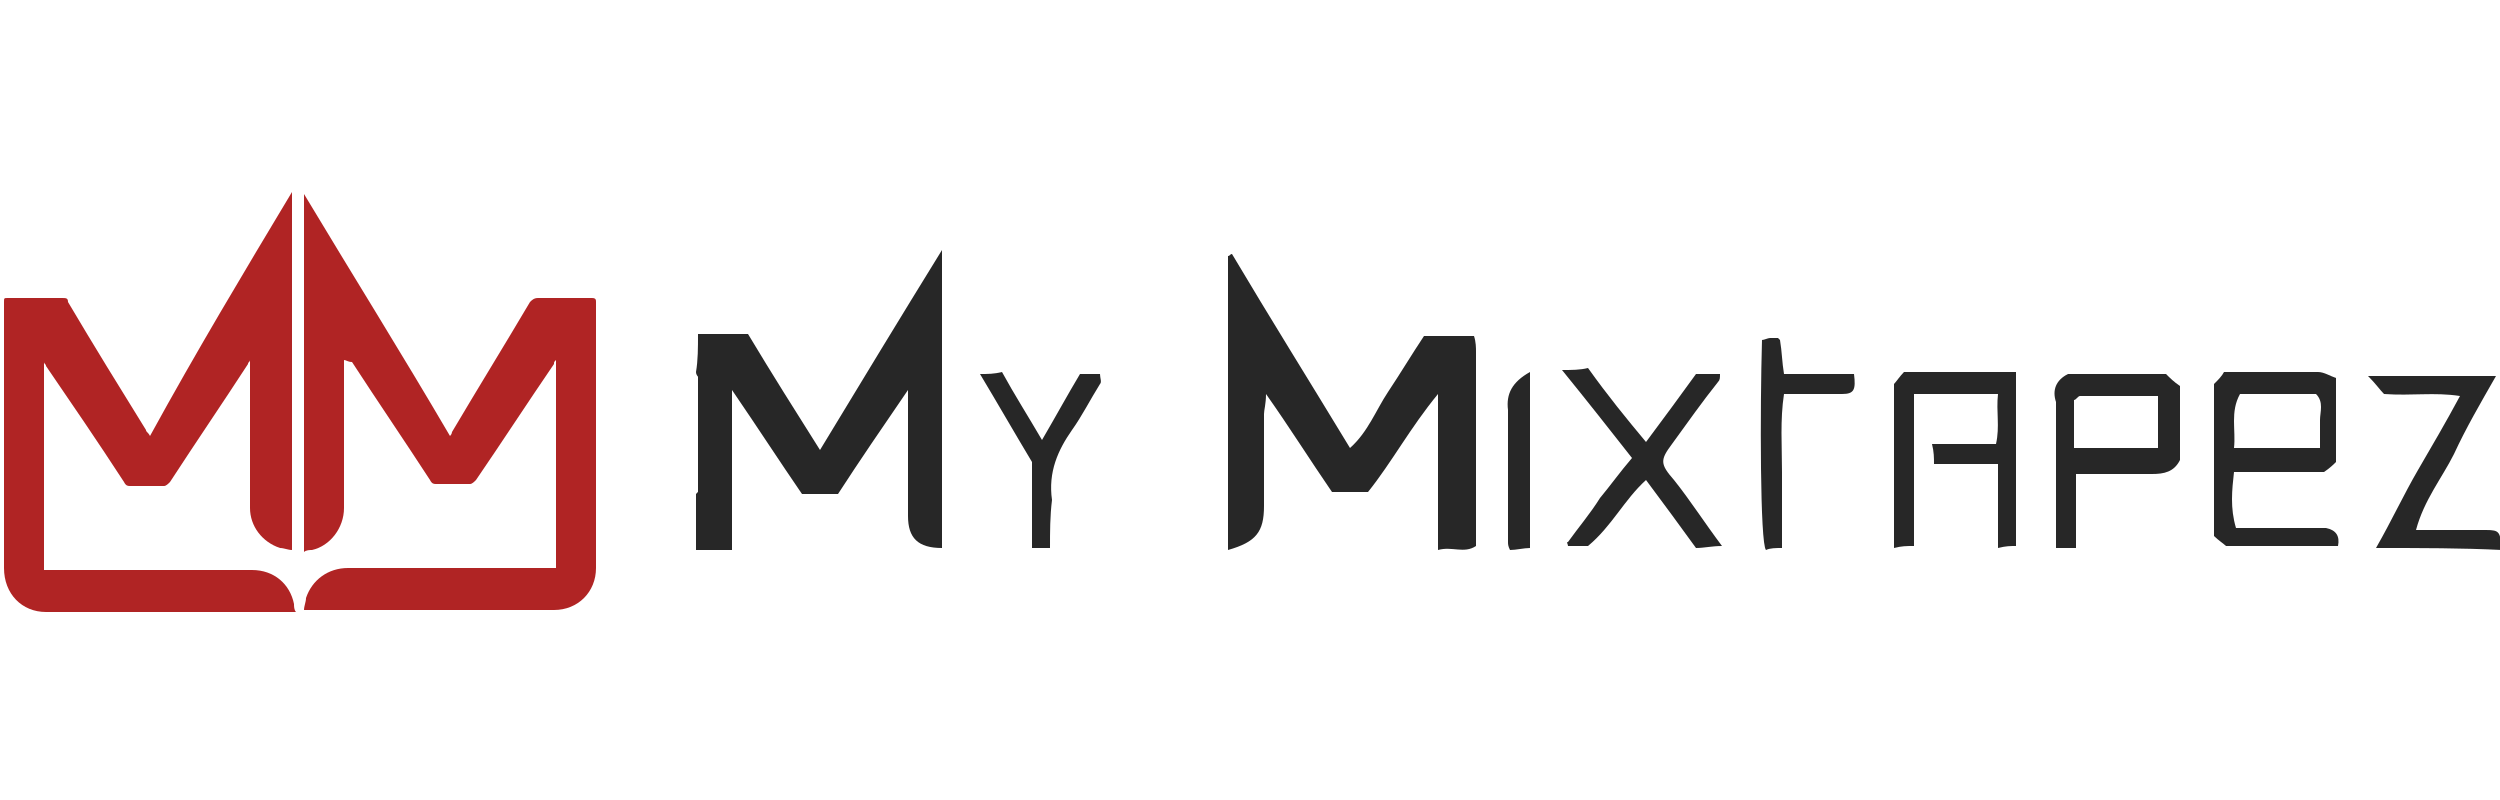 <?xml version="1.0" encoding="utf-8"?>
<!-- Generator: Adobe Illustrator 16.0.0, SVG Export Plug-In . SVG Version: 6.00 Build 0)  -->
<!DOCTYPE svg PUBLIC "-//W3C//DTD SVG 1.1//EN" "http://www.w3.org/Graphics/SVG/1.1/DTD/svg11.dtd">
<svg version="1.1" id="Layer_1" xmlns="http://www.w3.org/2000/svg" xmlns:xlink="http://www.w3.org/1999/xlink" x="0px" y="0px"
	 width="125px" height="40px" viewBox="0 0 125 40" enable-background="new 0 0 125 40" xml:space="preserve">
<g>
	<path fill-rule="evenodd" clip-rule="evenodd" fill="#272727" d="M34.9,16.7c0.8,0,1.7,0,2.5,0c1.2,2,2.4,3.9,3.6,5.8
		c2-3.3,4-6.6,6.1-10c0,5.1,0,10,0,14.9c-1.2,0-1.7-0.5-1.7-1.6c0-1.6,0-3.2,0-4.8c0-0.4,0-0.8,0-1.5c-1.3,1.9-2.4,3.5-3.5,5.2
		c-0.6,0-1.1,0-1.8,0c-1.1-1.6-2.2-3.3-3.5-5.2c0,2.8,0,5.3,0,8c-0.6,0-1.2,0-1.8,0c0-0.9,0-1.8,0-2.8c0.1-0.1,0.2-0.2,0.2-0.4
		c0-1.8,0-3.5,0-5.3c0-0.1-0.2-0.2-0.2-0.4C34.9,18,34.9,17.4,34.9,16.7z"/>
	<path fill-rule="evenodd" clip-rule="evenodd" fill="#272727" d="M34.9,18.7c0.1,0.1,0.2,0.2,0.2,0.4c0,1.8,0,3.5,0,5.3
		c0,0.1-0.2,0.2-0.2,0.4C34.9,22.7,34.9,20.7,34.9,18.7z"/>
	<path fill-rule="evenodd" clip-rule="evenodd" fill="#272727" d="M61.4,27.5c0-5,0-9.8,0-14.7c0.1,0,0.1-0.1,0.2-0.1
		c1.9,3.2,3.9,6.4,5.9,9.7c0.9-0.8,1.3-1.9,1.9-2.8c0.6-0.9,1.2-1.9,1.8-2.8c0.9,0,1.6,0,2.5,0c0.1,0.3,0.1,0.6,0.1,0.8
		c0,3.2,0,6.4,0,9.7c-0.6,0.4-1.2,0-1.9,0.2c0-2.6,0-5,0-7.8c-1.4,1.7-2.3,3.4-3.5,4.9c-0.6,0-1.2,0-1.8,0c-1.1-1.6-2.1-3.2-3.3-4.9
		c0,0.5-0.1,0.8-0.1,1c0,1.5,0,3.1,0,4.6C63.2,26.6,62.8,27.1,61.4,27.5z"/>
	<path fill-rule="evenodd" clip-rule="evenodd" fill="#272727" d="M110.7,19.2c0.2-0.2,0.4-0.4,0.5-0.6c1.6,0,3.2,0,4.7,0
		c0.3,0,0.6,0.2,0.9,0.3c0,1.4,0,2.7,0,4.2c-0.1,0.1-0.3,0.3-0.6,0.5c-1.5,0-3,0-4.5,0c-0.1,0.9-0.2,1.8,0.1,2.8c1.3,0,2.4,0,3.6,0
		c0.3,0,0.6,0,0.9,0c0.5,0.1,0.7,0.4,0.6,0.9c-1.8,0-3.6,0-5.6,0c-0.1-0.1-0.4-0.3-0.6-0.5C110.7,24.4,110.7,21.9,110.7,19.2z
		 M112,19.7c-0.5,0.9-0.2,1.8-0.3,2.7c1.5,0,2.8,0,4.3,0c0-0.5,0-0.9,0-1.4c0-0.4,0.2-0.9-0.2-1.3C114.6,19.7,113.4,19.7,112,19.7z"
		/>
	<path fill-rule="evenodd" clip-rule="evenodd" fill="#272727" d="M99.9,23.2c-1.2,0-2.2,0-3.2,0c0-0.3,0-0.6-0.1-1
		c1.1,0,2.1,0,3.2,0c0.2-0.9,0-1.6,0.1-2.5c-1.4,0-2.8,0-4.2,0c0,2.5,0,5,0,7.6c-0.4,0-0.6,0-1,0.1c0-2.7,0-5.4,0-8.2
		c0.1-0.1,0.3-0.4,0.5-0.6c1.9,0,3.7,0,5.6,0c0,2.9,0,5.7,0,8.7c-0.3,0-0.5,0-0.9,0.1C99.9,26.1,99.9,24.7,99.9,23.2z"/>
	<path fill-rule="evenodd" clip-rule="evenodd" fill="#272727" d="M82.3,22.1c0.9-1.2,1.7-2.3,2.5-3.4c0.5,0,0.8,0,1.2,0
		c0,0.2,0,0.3-0.1,0.4c-0.8,1-1.5,2-2.3,3.1c-0.6,0.8-0.6,1,0.1,1.8c0.8,1,1.5,2.1,2.4,3.3c-0.5,0-0.9,0.1-1.3,0.1
		c-0.8-1.1-1.6-2.2-2.5-3.4c-1.1,1-1.7,2.3-2.9,3.3c-0.3,0-0.6,0-1,0c0-0.1-0.1-0.2,0-0.2c0.5-0.7,1.1-1.4,1.6-2.2
		c0.5-0.6,1-1.3,1.6-2c-1.1-1.4-2.2-2.8-3.5-4.4c0.5,0,0.9,0,1.3-0.1C80.4,19.8,81.3,20.9,82.3,22.1z"/>
	<path fill-rule="evenodd" clip-rule="evenodd" fill="#272727" d="M103.4,18.7c1.6,0,3.2,0,4.9,0c0.2,0.2,0.4,0.4,0.7,0.6
		c0,1.3,0,2.5,0,3.7c-0.3,0.6-0.8,0.7-1.4,0.7c-1.2,0-2.5,0-3.8,0c0,1.3,0,2.5,0,3.7c-0.4,0-0.6,0-1,0c0-0.2,0-0.5,0-0.7
		c0-2.2,0-4.4,0-6.6C102.6,19.5,102.8,19,103.4,18.7z M107.9,19.8c-1.4,0-2.6,0-3.9,0c-0.1,0-0.2,0.2-0.3,0.2c0,0.8,0,1.6,0,2.4
		c1.4,0,2.8,0,4.2,0C107.9,21.5,107.9,20.7,107.9,19.8z"/>
	<path fill-rule="evenodd" clip-rule="evenodd" fill="#272727" d="M118.8,27.4c0.8-1.4,1.4-2.7,2.1-3.9c0.7-1.2,1.4-2.4,2.1-3.7
		c-1.3-0.2-2.4,0-3.8-0.1c-0.2-0.2-0.4-0.5-0.8-0.9c2.2,0,4.2,0,6.4,0c-0.8,1.4-1.5,2.6-2.1,3.9c-0.6,1.2-1.5,2.3-1.9,3.8
		c1.3,0,2.4,0,3.5,0c0.7,0,0.7,0.1,0.8,1C123.1,27.4,121.1,27.4,118.8,27.4z"/>
	<path fill-rule="evenodd" clip-rule="evenodd" fill="#272727" d="M89.2,18.7c1.2,0,2.4,0,3.5,0c0.1,0.8,0,1-0.6,1c-1,0-1.9,0-2.9,0
		c-0.2,1.3-0.1,2.6-0.1,3.9c0,1.2,0,2.5,0,3.8c-0.3,0-0.6,0-0.8,0.1C88,27.2,88,20.4,88.1,17c0.1,0,0.3-0.1,0.4-0.1
		c0.1,0,0.2,0,0.4,0c0,0,0.1,0.1,0.1,0.1C89.1,17.6,89.1,18.1,89.2,18.7z"/>
	<path fill-rule="evenodd" clip-rule="evenodd" fill="#272727" d="M52.5,27.4c-0.3,0-0.6,0-0.9,0c0-1.5,0-3,0-4.3
		c-0.9-1.5-1.7-2.9-2.6-4.4c0.4,0,0.7,0,1.1-0.1c0.6,1.1,1.3,2.2,2,3.4c0.7-1.2,1.3-2.3,1.9-3.3c0.4,0,0.6,0,1,0
		c0,0.2,0.1,0.4,0,0.5c-0.5,0.8-0.9,1.6-1.4,2.3c-0.7,1-1.2,2.1-1,3.5C52.5,25.8,52.5,26.6,52.5,27.4z"/>
	<path fill-rule="evenodd" clip-rule="evenodd" fill="#272727" d="M76.5,18.6c0,3.1,0,5.9,0,8.8c-0.3,0-0.7,0.1-1,0.1
		c-0.1-0.2-0.1-0.3-0.1-0.4c0-2.2,0-4.4,0-6.6C75.3,19.7,75.6,19.1,76.5,18.6z"/>
</g>
<g>
	<path fill-rule="evenodd" clip-rule="evenodd" fill="#B02424" d="M14.6,9.6c0,6,0,11.9,0,17.9c-0.2,0-0.4-0.1-0.6-0.1
		c-0.9-0.3-1.5-1.1-1.5-2c0-2.4,0-4.8,0-7.2c0-0.1,0-0.1,0-0.2c0,0.1-0.1,0.1-0.1,0.2c-1.3,2-2.6,3.9-3.9,5.9
		c-0.1,0.1-0.2,0.2-0.3,0.2c-0.6,0-1.1,0-1.7,0c-0.1,0-0.2,0-0.3-0.2c-1.3-2-2.6-3.9-3.9-5.8c0-0.1-0.1-0.1-0.1-0.2
		c0,3.5,0,6.9,0,10.4c0.1,0,0.2,0,0.3,0c3.4,0,6.8,0,10.1,0c1.1,0,1.9,0.7,2.1,1.7c0,0.1,0,0.3,0.1,0.4c-0.1,0-0.1,0-0.2,0
		c-4.1,0-8.2,0-12.3,0c-1.2,0-2.1-0.9-2.1-2.2c0-4.4,0-8.8,0-13.3c0-0.2,0-0.2,0.2-0.2c0.9,0,1.8,0,2.7,0c0.2,0,0.3,0,0.3,0.2
		c1.3,2.2,2.6,4.3,3.9,6.4c0,0.1,0.1,0.1,0.2,0.3C9.8,17.6,12.2,13.6,14.6,9.6z"/>
	<path fill-rule="evenodd" clip-rule="evenodd" fill="#B02424" d="M17.2,18c0,0.1,0,0.1,0,0.2c0,2.4,0,4.8,0,7.2
		c0,1-0.7,1.9-1.6,2.1c-0.1,0-0.3,0-0.4,0.1c0-6,0-11.9,0-17.9c2.4,4,4.9,8,7.3,12.1c0.1-0.1,0.1-0.2,0.1-0.2
		c1.3-2.2,2.6-4.3,3.9-6.5c0.1-0.1,0.2-0.2,0.4-0.2c0.9,0,1.8,0,2.7,0c0.2,0,0.2,0.1,0.2,0.2c0,4.4,0,8.9,0,13.3
		c0,1.2-0.9,2.1-2.1,2.1c-4.1,0-8.2,0-12.3,0c0,0-0.1,0-0.2,0c0-0.2,0.1-0.4,0.1-0.6c0.3-0.9,1.1-1.5,2.1-1.5c2.9,0,5.7,0,8.6,0
		c0.5,0,1.1,0,1.6,0c0.1,0,0.1,0,0.2,0c0-3.5,0-6.9,0-10.4c-0.1,0.1-0.1,0.1-0.1,0.2c-1.3,1.9-2.6,3.9-3.9,5.8
		c-0.1,0.1-0.2,0.2-0.3,0.2c-0.6,0-1.1,0-1.7,0c-0.1,0-0.2,0-0.3-0.2c-1.3-2-2.6-3.9-3.9-5.9C17.4,18.1,17.3,18,17.2,18
		C17.3,18,17.3,18,17.2,18z"/>
</g>
</svg>
